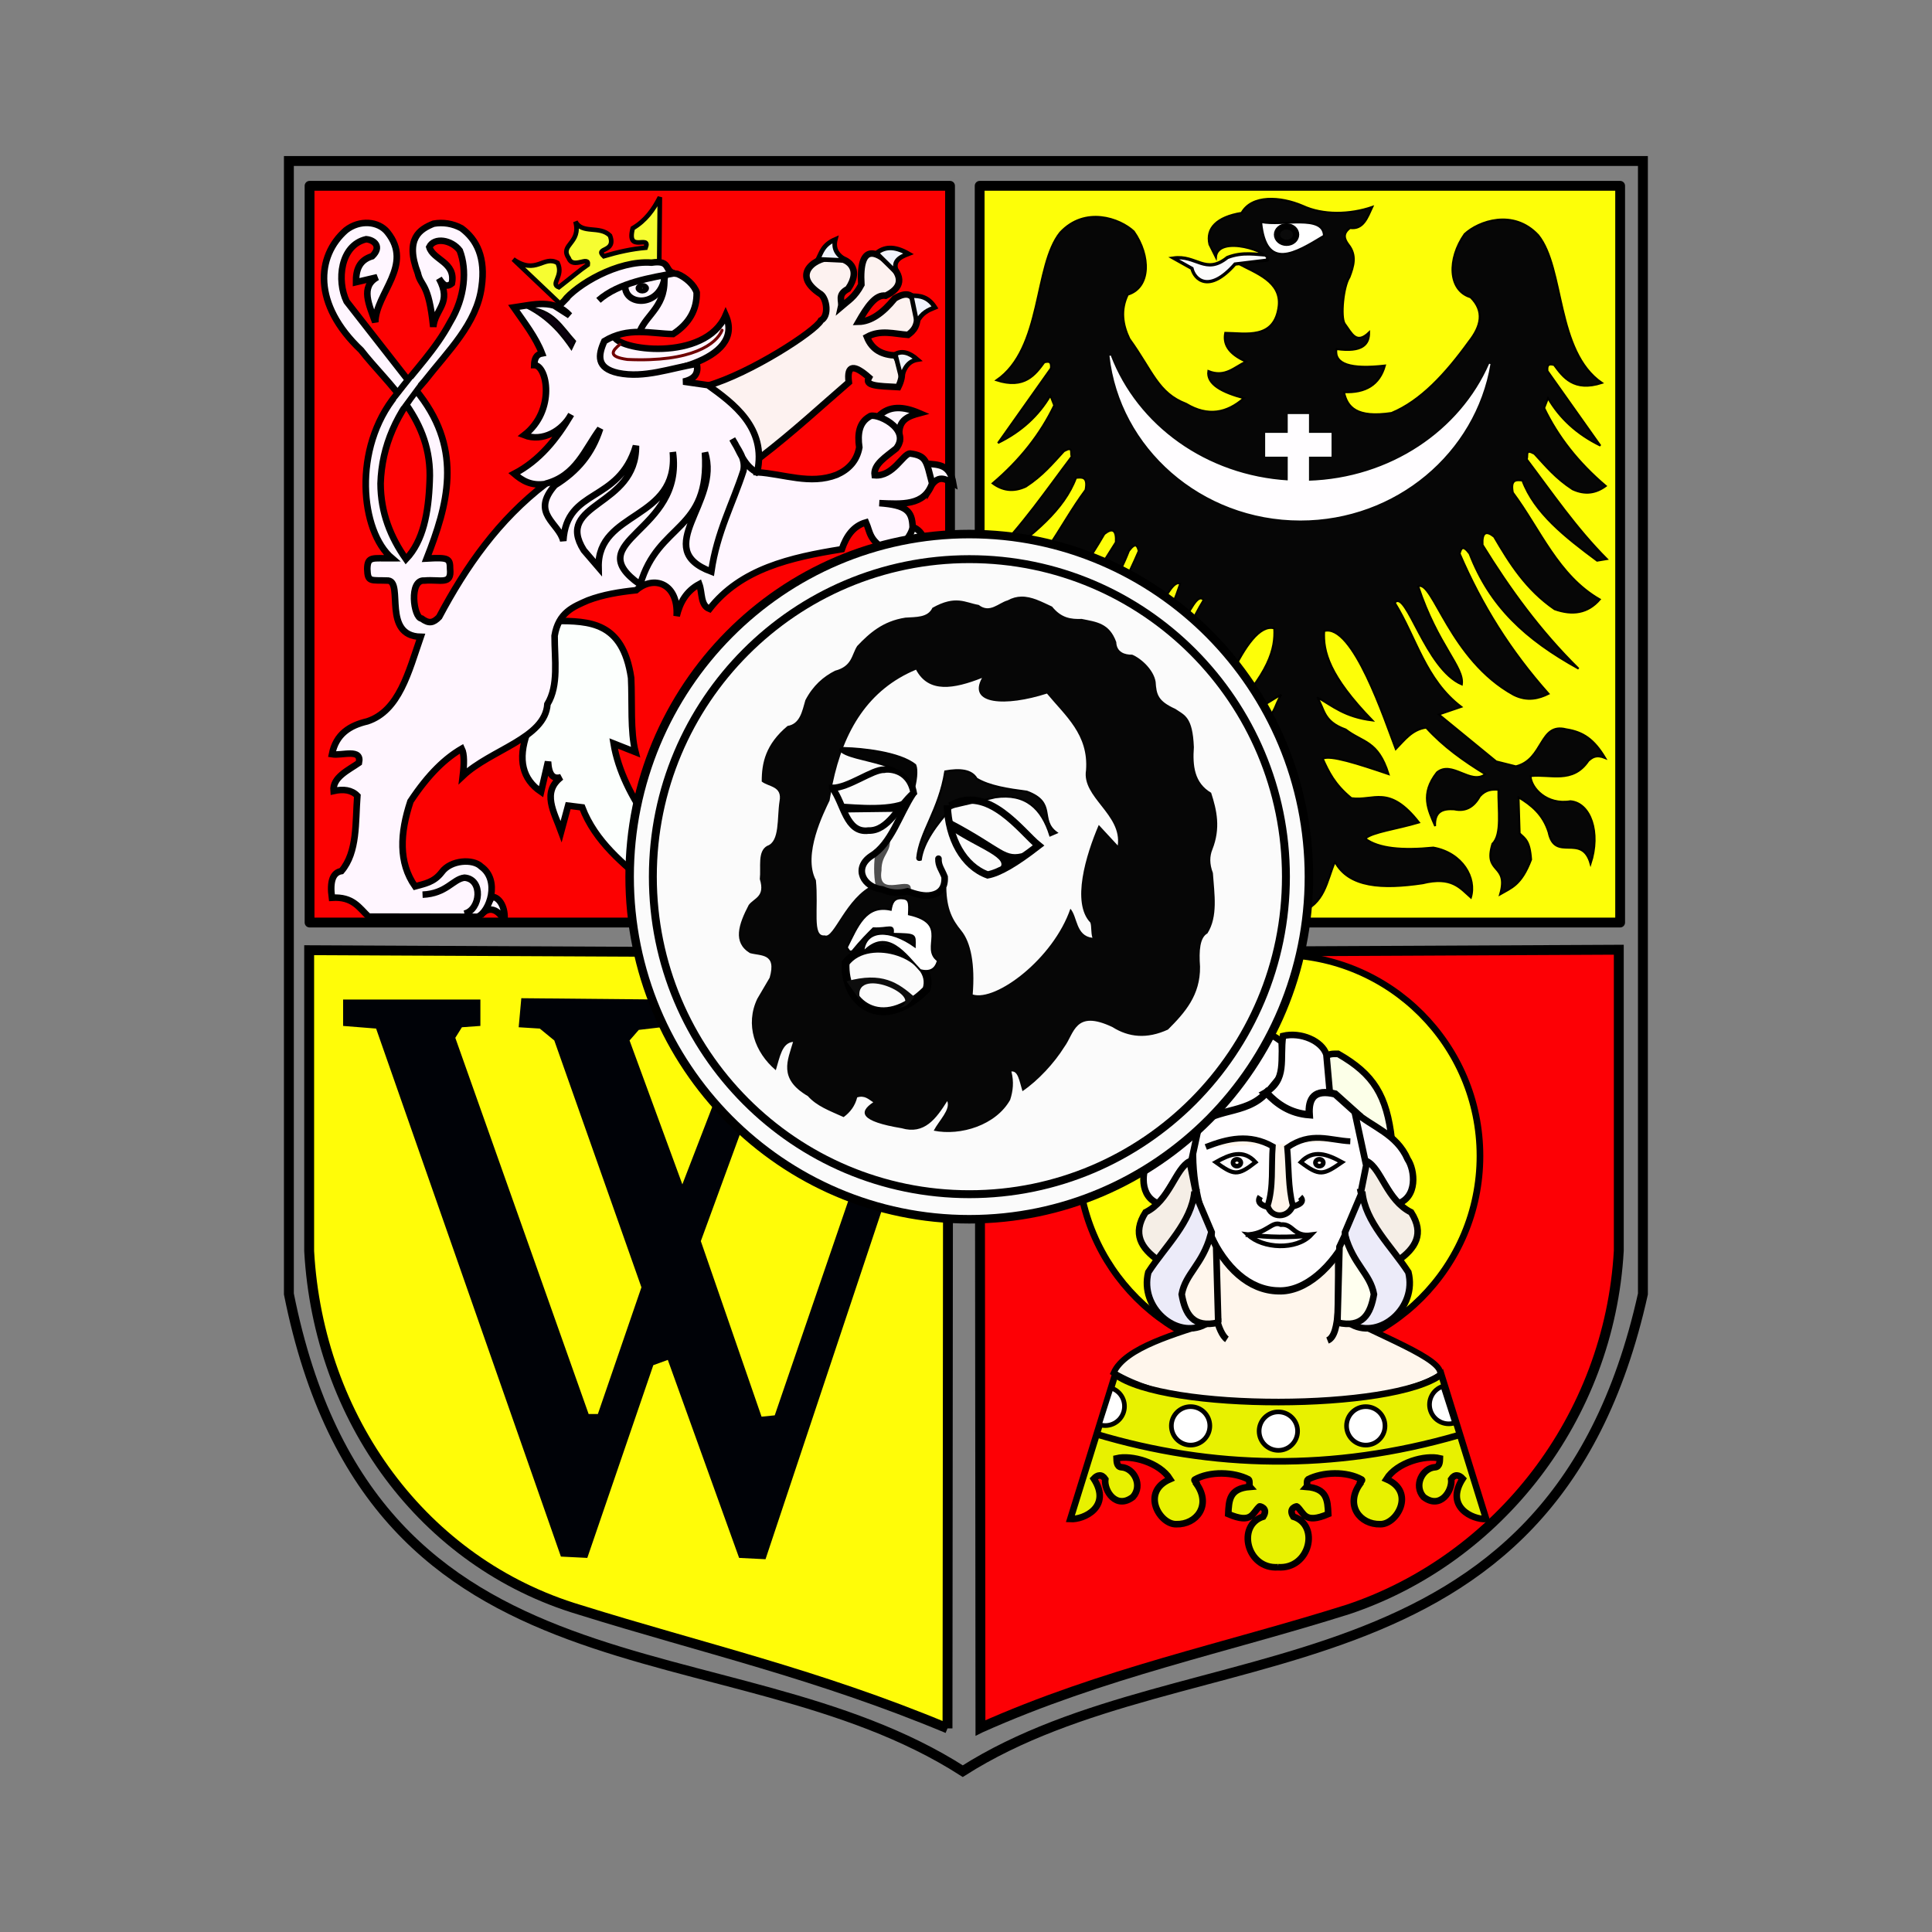 <svg:svg xmlns:dc="http://purl.org/dc/elements/1.1/" xmlns:ns1="http://sodipodi.sourceforge.net/DTD/sodipodi-0.dtd" xmlns:ns2="http://www.inkscape.org/namespaces/inkscape" xmlns:ns4="http://creativecommons.org/ns#" xmlns:rdf="http://www.w3.org/1999/02/22-rdf-syntax-ns#" xmlns:svg="http://www.w3.org/2000/svg" height="1045.718" id="svg2" version="1.0" viewBox="-153.78 -84.467 1045.718 1045.718" width="1045.718" ns1:docname="_svgclean2.svg" ns1:version="0.32" ns2:version="0.48.3.1 r9886">
  <svg:rect x="-153.78" y="-84.467" width="1045.718" height="1045.718" fill="#808080" stroke="none"/>
  <ns1:namedview bordercolor="#666666" borderopacity="1.0" id="base" pagecolor="#ffffff" showgrid="false" showguides="true" ns2:current-layer="svg2" ns2:cx="288.0906" ns2:cy="582.44435" ns2:guide-bbox="true" ns2:pageopacity="0.0" ns2:pageshadow="2" ns2:window-height="645" ns2:window-maximized="0" ns2:window-width="674" ns2:window-x="0" ns2:window-y="0" ns2:zoom="0.82506575" />
  <svg:g id="g2288" transform="matrix(1.007 0 0 1.007 903.95 4.494)">
    <svg:g id="g2520" transform="translate(-139.43,-11.008)">
      <svg:g id="g2423">
        <svg:g id="g2674" transform="translate(-81.692,215.67)">
          <svg:path d="m-302.26 635.73c65.9-29.5 131.8-42.91 197.69-63.72 80.606-27 140.38-102.78 145.42-192.79l-0.004-161.75-343.48 1.63 0.37 416.63z" id="path2672" style="fill-rule:evenodd;stroke:#000000;stroke-width:5.315;fill:#fd0005" ns1:nodetypes="cccccc" ns2:connector-curvature="0" />
          <svg:g id="g2635" transform="translate(11.437,-217.3)">
            <svg:path d="m648.02 551.07c0 58.543-46.757 106-104.44 106-57.678 0-104.44-47.459-104.44-106 0-58.543 46.757-106 104.44-106 57.678 0 104.44 47.459 104.44 106z" id="path2576" style="stroke-linejoin:round;stroke:#000000;stroke-width:3.45;stroke-linecap:round;fill:#ffff06" transform="matrix(1.035,0,0,1.02,-715.91,-16.477)" ns1:cx="543.5863" ns1:cy="551.0722" ns1:rx="104.43541" ns1:ry="106.00194" ns1:type="arc" />
            <svg:g id="g2600" transform="translate(-697.66,2)">
              <svg:path d="m568.42 508.75c-2.37-6.09-2.3-11.56-0.74-16.67 2.84-3.83 5.68-3.29 8.52-3.33 19.16 10.97 26.12 22.31 28.88 46.29-14.22-7.43-28.24-14.99-36.66-26.29z" id="path2594" style="fill-rule:evenodd;stroke:#000000;stroke-width:3.543;fill:#fcffe8" ns1:nodetypes="ccccc" ns2:connector-curvature="0" />
              <svg:g id="g2315">
                <svg:g id="g2310">
                  <svg:path d="m509.61 593.09 0.62 39.16c-20.72 6.83-48.62 14.21-54.69 27.96 46.61 27.76 149.77 18.23 175.25 1.25 4.12-8.33-36.21-22.4-54.69-33.56v-34.81h-66.49z" id="path2304" style="fill-rule:evenodd;stroke:#000000;stroke-width:3.189;fill:#fff6ec" ns1:nodetypes="cccccc" ns2:connector-curvature="0" />
                  <svg:path d="m510.85 630.38c0.74 4.73 3.24 10.3 5.59 11.81" id="path2306" style="stroke:#000000;stroke-width:3.543;fill:none" ns1:nodetypes="cc" ns2:connector-curvature="0" />
                  <svg:path d="m576.1 627.9c-0.63 6.51-1.66 13.35-5.59 14.91" id="path2308" style="stroke:#000000;stroke-width:3.543;fill:none" ns1:nodetypes="cc" ns2:connector-curvature="0" />
                </svg:g>
                <svg:g id="g2295">
                  <svg:path d="m543.95 764.68c17.01 1.19 22.61-22.64 8.16-27.2-2.98-4.74 2.1-5.68 1.95-5.48 3.96 3.48 3.84 9.64 16.84 4.09-0.34-7.45-0.59-13.76-11.71-14.62 0.7-0.8-0.12-3.24 0.82-4 7.84-4.07 20.8-4.54 28.94 0.13 0.67 0.58-1.72 1.7-1.08 2.41-8.02 11.45 0.15 21.82 10.96 21.53 8.88 0.28 19.29-17.33 3.34-24.21 5.7-9.07 20.86-13.1 28.72-11.19-0.04 0.96 0.2 4.62-2.57 4.78-6.73 0.39-11.67 9.77-6.22 15.96 9.05 7.03 15.71-3.38 14.89-9.54 1.9-2.9 4.27-2.33 6.18-0.25-9.74 15.07 5.28 22.1 12.6 21.68l-24.12-77.73c-25.92 19.63-148.7 19.98-175.25 0l-24.13 77.73c7.32 0.42 22.34-6.61 12.61-21.68 1.9-2.08 4.27-2.65 6.18 0.25-0.82 6.16 5.83 16.57 14.88 9.54 5.46-6.19 0.52-15.57-6.22-15.96-2.76-0.16-2.52-3.82-2.57-4.78 7.87-1.91 23.02 2.12 28.73 11.19-15.95 6.88-5.55 24.49 3.34 24.21 10.81 0.29 18.98-10.08 10.95-21.53 0.65-0.71-1.74-1.83-1.07-2.41 8.13-4.67 21.1-4.2 28.94-0.13 0.94 0.76 0.12 3.2 0.82 4-11.12 0.86-11.37 7.17-11.71 14.62 12.99 5.55 12.87-0.61 16.84-4.09-0.15-0.2 4.93 0.74 1.95 5.48-14.45 4.56-8.85 28.39 8.01 27.2z" id="path2271" style="fill-rule:evenodd;stroke:#000000;stroke-width:3.543;fill:#e8f100" ns1:nodetypes="cccccccccccsccccccccccsccccccccccc" ns2:connector-curvature="0" />
                  <svg:path d="m554.89 692.93c0 5.709-4.628 10.337-10.337 10.337-5.709 0-10.337-4.628-10.337-10.337 0-5.709 4.628-10.337 10.337-10.337 5.709 0 10.337 4.628 10.337 10.337z" id="path2278" style="stroke-linejoin:round;stroke:#000000;stroke-width:2.5;stroke-linecap:round;fill:#ffffff" transform="translate(-.47 -1.409)" ns1:cx="544.5531" ns1:cy="692.92896" ns1:rx="10.336642" ns1:ry="10.336642" ns1:type="arc" />
                  <svg:path d="m554.89 692.93c0 5.709-4.628 10.337-10.337 10.337-5.709 0-10.337-4.628-10.337-10.337 0-5.709 4.628-10.337 10.337-10.337 5.709 0 10.337 4.628 10.337 10.337z" id="path2280" style="stroke-linejoin:round;stroke:#000000;stroke-width:2.5;stroke-linecap:round;fill:#ffffff" transform="translate(46.515,-4.229)" ns1:cx="544.5531" ns1:cy="692.92896" ns1:rx="10.336642" ns1:ry="10.336642" ns1:type="arc" />
                  <svg:path d="m454.2 668.35c5.44 1.74 8.43 7.56 6.69 13-1.74 5.43-7.56 8.43-12.99 6.69l6.3-19.69z" id="path2282" style="stroke-linejoin:round;stroke:#000000;stroke-width:2.5;stroke-linecap:round;fill:#ffffff" ns2:connector-curvature="0" />
                  <svg:path d="m632.51 667.42c-5.43 1.74-8.43 7.56-6.69 12.99 1.74 5.44 7.56 8.43 13 6.69l-6.31-19.68z" id="path2289" style="stroke-linejoin:round;stroke:#000000;stroke-width:2.5;stroke-linecap:round;fill:#ffffff" ns2:connector-curvature="0" />
                  <svg:path d="m554.89 692.93c0 5.709-4.628 10.337-10.337 10.337-5.709 0-10.337-4.628-10.337-10.337 0-5.709 4.628-10.337 10.337-10.337 5.709 0 10.337 4.628 10.337 10.337z" id="path2291" style="stroke-linejoin:round;stroke:#000000;stroke-width:2.5;stroke-linecap:round;fill:#ffffff" transform="translate(-47.638,-4.229)" ns1:cx="544.5531" ns1:cy="692.92896" ns1:rx="10.336642" ns1:ry="10.336642" ns1:type="arc" />
                  <svg:path d="m446.22 693.15c62.43 18.64 127.11 20.1 194.52 0.62" id="path2293" style="stroke:#000000;stroke-width:3.543;fill:none" ns1:nodetypes="cc" ns2:connector-curvature="0" />
                </svg:g>
              </svg:g>
              <svg:path d="m545.84 482.09 1.11 16.66-15.19 18.52-30.73 11.85c2.83-18.13 7.02-43.25 36.67-49.19 3.1-2.4 5.31 0.53 8.14 2.16z" id="path2598" style="fill-rule:evenodd;stroke:#000000;stroke-width:3.543;fill:#fffdff" ns1:nodetypes="cccccc" ns2:connector-curvature="0" />
              <svg:path d="m536.58 509.86c12.62-7.02 8.12-18.34 10-30.74 9.6-2.28 20.98 2.67 23.33 10l1.85 20.74-13.7 17.4-21.48-17.4z" id="path2596" style="fill-rule:evenodd;stroke:#000000;stroke-width:3.543;fill:#fffdff" ns1:nodetypes="cccccc" ns2:connector-curvature="0" />
              <svg:g id="g2564">
                <svg:path d="m544.09 616.14c-31.96-0.62-50.64-50.05-45.11-86.84 9.29-12.17 27.42-7.14 38.67-19.67 5.81 6.2 12.75 11.06 23.06 11.87-0.6-8.97 2.78-13.96 13.91-11.19l13.23 11.87c15.14 41.48-14.95 95.11-43.76 93.96z" id="path2552" style="fill-rule:evenodd;stroke:#000000;stroke-width:3.898;fill:#fffdff" ns1:nodetypes="ccccccc" ns2:connector-curvature="0" />
                <svg:path d="m534.38 565.44c-6.06 9.16 28.6 7.21 21.46 0.19" id="path2556" style="stroke:#000000;stroke-width:3.189;fill:none" ns1:nodetypes="cc" ns2:connector-curvature="0" />
                <svg:path d="m505.08 538.8c11.65-4.58 23.42-7.39 35.96-0.34-0.82 10.66 0.53 22.04-2.71 31.89 1.8 7.02 11.08 6.81 13.56 0-2.58-9.62-2.08-20.78-3.05-31.21 12.88-8.99 23-3.86 33.92-3.39" id="path2554" style="fill-rule:evenodd;stroke:#000000;stroke-width:3.189;fill:#fff6ec" ns1:nodetypes="cccccc" ns2:connector-curvature="0" />
                <svg:path d="m510.43 546.97c9.68 6.95 11.6 7.66 21.4 0-6.61-7.23-13.97-4.19-21.4 0z" id="path2558" style="stroke:#000000;stroke-width:2.208;fill:none" ns1:nodetypes="ccc" ns2:connector-curvature="0" />
                <svg:path d="m578.26 546.97c-10.02 6.95-12 7.66-22.14 0 6.84-7.23 14.45-4.19 22.14 0z" id="path2560" style="stroke:#000000;stroke-width:2.246;fill:none" ns1:nodetypes="ccc" ns2:connector-curvature="0" />
                <svg:path d="m526.45 585.95c11.42-0.18 14.02-7.69 19-5.43 6.79-0.62 6.56 6.78 16.28 5.43-7.91 8.46-26.01 7.55-33.92 0 11.08 1.47 22.16 1.58 33.24 0.34" id="path2562" style="stroke:#000000;stroke-width:2.48;fill:none" ns1:nodetypes="ccccc" ns2:connector-curvature="0" />
              </svg:g>
              <svg:path d="m523.94 547.25c0 1.02-0.951 1.846-2.123 1.846s-2.123-0.827-2.123-1.846 0.951-1.846 2.123-1.846 2.123 0.827 2.123 1.846z" id="path2572" style="stroke-linejoin:round;stroke:#000000;stroke-width:2.48;stroke-linecap:round;fill:#fff6ec" ns1:cx="521.82129" ns1:cy="547.24878" ns1:rx="2.1231008" ns1:ry="1.8461746" ns1:type="arc" />
              <svg:path d="m523.94 547.25c0 1.02-0.951 1.846-2.123 1.846s-2.123-0.827-2.123-1.846 0.951-1.846 2.123-1.846 2.123 0.827 2.123 1.846z" id="path2574" style="stroke-linejoin:round;stroke:#000000;stroke-width:2.48;stroke-linecap:round;fill:#fff6ec" transform="translate(44.308)" ns1:cx="521.82129" ns1:cy="547.24878" ns1:rx="2.1231008" ns1:ry="1.8461746" ns1:type="arc" />
              <svg:path d="m480.47 569.48c5.31-8.65 10.42-18.27 16.67-22.22l5.92-27.4c-9.58 8.4-22.51 11.78-28.51 25.55-3.87 5.69-5.65 20.69 5.92 24.07z" id="path2588" style="fill-rule:evenodd;stroke:#000000;stroke-width:3.543;fill:#fffbff" ns1:nodetypes="ccccc" ns2:connector-curvature="0" />
              <svg:path d="m499.73 563.18c-2.7 13.55-8.43 26.08-20 36.66-9.36-6.57-14.36-14.43-7.03-25.92 13.09-6.53 15.93-23.38 23.7-27.4l3.33 16.66z" id="path2590" style="fill-rule:evenodd;stroke:#000000;stroke-width:3.543;fill:#f5eee6" ns1:nodetypes="ccccc" ns2:connector-curvature="0" />
              <svg:path d="m508.25 584.66-3.71 49.62c-15.19 7.92-35.15-9.06-30.36-28.14 8.96-13.86 23.34-26.98 24.81-43.33l9.26 21.85z" id="path2592" style="fill-rule:evenodd;stroke:#000000;stroke-width:3.543;fill:#ecebf9" ns1:nodetypes="ccccc" ns2:connector-curvature="0" />
              <svg:path d="m511.77 633.17c-13.58 3.15-17.8-4.62-19.63-15.18 1.99-11.14 11.13-15.91 15.55-31.85l2.97 6.3 1.11 40.73z" id="path2578" style="fill-rule:evenodd;stroke:#000000;stroke-width:3.543;fill:#fff6ec" ns1:nodetypes="ccccc" ns2:connector-curvature="0" />
              <svg:path d="m607.68 569.48c-5.31-8.65-10.42-18.27-16.67-22.22l-5.92-27.4c9.58 8.4 22.51 11.78 28.51 25.55 3.87 5.69 5.65 20.69-5.92 24.07z" id="path2586" style="fill-rule:evenodd;stroke:#000000;stroke-width:3.543;fill:#fffbff" ns1:nodetypes="ccccc" ns2:connector-curvature="0" />
              <svg:path d="m588.42 563.18c2.7 13.55 8.43 26.08 20 36.66 9.36-6.57 14.36-14.43 7.03-25.92-13.09-6.53-15.93-23.38-23.7-27.4l-3.33 16.66z" id="path2584" style="fill-rule:evenodd;stroke:#000000;stroke-width:3.543;fill:#f5eee6" ns1:nodetypes="ccccc" ns2:connector-curvature="0" />
              <svg:path d="m579.9 584.66 3.71 49.62c15.19 7.92 35.15-9.06 30.36-28.14-8.96-13.86-23.34-26.98-24.81-43.33l-9.26 21.85z" id="path2582" style="fill-rule:evenodd;stroke:#000000;stroke-width:3.543;fill:#ecebf9" ns1:nodetypes="ccccc" ns2:connector-curvature="0" />
              <svg:path d="m575.83 633.17c13.58 3.15 17.8-4.62 19.63-15.18-1.99-11.14-11.13-15.91-15.56-31.85l-2.96 6.3-1.11 40.73z" id="path2580" style="fill-rule:evenodd;stroke:#000000;stroke-width:3.543;fill:#ffffef" ns1:nodetypes="ccccc" ns2:connector-curvature="0" />
            </svg:g>
          </svg:g>
        </svg:g>
        <svg:g id="g2717">
          <svg:path d="m-401.66 851.67c-69.87-29.18-132.17-43.24-197.69-63.72-84.28-25.17-140.38-102.78-145.42-192.8v-161.75l343.48 1.64-0.37 416.63z" id="path2713" style="fill-rule:evenodd;stroke:#000000;stroke-width:5.315;fill:#fffc08" ns1:nodetypes="cccccc" ns2:connector-curvature="0" />
          <svg:path d="m-595.27 760.04-14.19-0.71-99.33-283.81-17.74-1.42v-14.19h73.79v14.19l-9.93 0.71-3.55 5.68 71.66 202.21h4.97l23.41-68.11-46.83-132.68-7.8-6.39-11.35-0.71 1.42-15.61 75.91 0.71-0.71 14.9-12.06 1.42-4.96 5.68 28.38 77.34 31.22-80.89-15.61-1.42v-17.03h63.14l-0.71 16.32-21.99 0.71-6.39 4.26-39.73 108.56 32.64 94.36 7.09-0.71 68.83-200.79-1.45-5.18-9.91-0.5v-17.03l47.54-0.71v19.16l-11.35 1.42-6.39 4.26-92.23 276.71-14.19-0.71-38.32-106.43-7.8 2.84-35.48 103.59z" id="path2715" style="fill-rule:evenodd;fill:#000207" ns1:nodetypes="cccccccccccccccccccccccccccccccccccccccccccc" ns2:connector-curvature="0" />
        </svg:g>
        <svg:rect height="396" id="rect2721" style="stroke-linejoin:round;stroke:#000000;stroke-width:5.27;stroke-linecap:round;fill:#fdfe08" width="344.26" x="-384.38" y="22.534" />
        <svg:g id="g2326">
          <svg:rect height="396" id="rect2723" style="stroke-linejoin:round;stroke:#000000;stroke-width:5.27;stroke-linecap:round;fill:#fc0101" width="344.26" x="-744.56" y="22.534" />
          <svg:g id="g2301" transform="matrix(1 0 0 .987 -765.87 11.598)">
            <svg:path d="m156.95 76.255 52.31-23.508 0.33-35.429c-3.38 6.735-7.67 12.786-14.57 16.886-3.6 14.008 9.84 3.058 6.96 10.596-7.41 0.662-14.91 2.318-22.52 4.635-5.16-4.915 6.92-1.88 3.31-11.257-5.66-5.622-14.86-0.621-18.54-7.616 3.27 11.901-8.65 12.467-3.64 19.867 2.24 6.321 11.07-1.629 10.26 3.642-4.39 3.068-9.42 7.435-15.56 12.251-4.82-1.809 2.77-6.017-0.66-13.244-7.64-4.384-11.48 6.828-23.84-1.987l26.16 25.164z" id="path2285" style="fill-rule:evenodd;stroke:#000000;stroke-width:2.48;fill:#f6fd31" ns1:nodetypes="cccccccccccccc" ns2:connector-curvature="0" />
            <svg:path d="m352.66 162.32 1.65 13.94c4.76-8.68 8.85-5.35 13-3.07-1.84-11.02-8.59-10.11-14.65-10.87z" id="path1384" style="fill-rule:evenodd;stroke:#000000;stroke-width:3.543;fill:#fff6fc" ns1:nodetypes="cccc" ns2:connector-curvature="0" />
            <svg:path d="m119.48 398.22c3.95 0.41 7.28 5.78 6.57 13.27-0.85-2.21-6.37-10.73-12.72-3.21l6.15-10.06z" id="path1379" style="fill-rule:evenodd;stroke:#000000;stroke-width:3.543;fill:#fff6ff" ns1:nodetypes="cccc" ns2:connector-curvature="0" />
            <svg:path d="m345.34 196.81c6.59 2.49 8.12 10.03 5.9 16.3-1.65-1.56-4.93-7.49-13.22-5.43l7.32-10.87z" id="path1382" style="fill-rule:evenodd;stroke:#000000;stroke-width:3.543;fill:#fffffd" ns1:nodetypes="cccc" ns2:connector-curvature="0" />
            <svg:path d="m326.91 136.81 11.34 9.92c-0.39-8.35 5.09-10.24 10.87-11.81-8.49-3.7-16.23-4.44-22.21 1.89z" id="path1386" style="fill-rule:evenodd;stroke:#000000;stroke-width:3.543;fill:#fff6fc" ns1:nodetypes="cccc" ns2:connector-curvature="0" />
            <svg:path d="m235.17 119.96c22.92-6.68 58.08-29.681 61.01-35.558 4.5-2.434 3.12-11.624 0-14.224-17.57-11.477-1.04-21.01 6.36-19.838 8.2-0.295 15.74 5.806 8.24 16.844-6.07 3.244-3.02 6.488-3.75 9.732 3.62-3.164 7.24-5.076 10.86-11.978-1.38-23.43 8.71-17.183 13.85-12.727 9.85 8.698 7.43 14.743-0.75 18.716-5.49-0.886-10.09 6.271-14.6 14.224 6.49-0.123 12.98-4.621 19.46-12.727 6.1-3.644 10.85-3.523 11.98 6.738 0.91 8.162-1.85 10.818-4.86 13.1-7.37-0.487-14.73-2.993-22.09 1.123 2.87 7.305 8.5 9.765 15.35 10.105 3.62 5.9 4.85 10.32 1.5 17.22-11.41-0.57-18.26-0.68-15.73-5.24-7.73-6.9-12.09-7.43-10.85 2.62-14.01 12.2-29.44 26.79-47.91 41.17l-28.07-39.3z" id="path2272" style="fill-rule:evenodd;stroke:#000000;stroke-width:3.543;fill:#fdf2f0" ns1:nodetypes="ccccccccccccccccccc" ns2:connector-curvature="0" />
            <svg:path d="m184.98 92.66c0.69 7.98 49.04 14.73 59.99-11.089 10.88 25.079-36.2 33.559-59.99 33.269-16.21-0.16-13.67-24.143 0-22.18z" id="path2269" style="fill-rule:evenodd;stroke:#000000;stroke-width:3.543;fill:#fff6ff" ns1:nodetypes="cccc" ns2:connector-curvature="0" />
            <svg:path d="m233.17 388.58c-19.25-15.14-43.58-44.37-48.42-73.8l11.75 4.7c-2.87-11.39-1.7-26.82-2.35-40.43-4.5-30.75-22.47-30.87-40.43-31.03l-15.51 61.12c-5.02 14.41-2.51 25.07 7.52 31.96l3.76-16.45c0.37 7.45 2.93 9.78 7.05 8.46-10.55 8.11-3.78 19.11 0 29.62l3.76-14.11 7.53 0.94c7.11 18.83 22.29 30.94 36.19 42.78-0.13-1.61 5.42 6.33 6.58 10.34 6.9-1.1 13.79 5.01 20.69 9.88l58.76 1.41c13.17-10.8 5.78-31.2-11.28-29.62-22.41 11.65-26.01 23.12-45.6 4.23z" id="path2290" style="fill-rule:evenodd;stroke:#000000;stroke-width:3.543;fill:#fcfffd" ns1:nodetypes="cccccccccccccccccc" ns2:connector-curvature="0" />
            <svg:path d="m157.98 73.884c6.82-8.875 28.86-22.318 47.14-20.954 11.51-1.746 5.84 5.504 13.86 6.117 4.55 1.817 9.27 6.235 10.41 10.15 0.18 9.374-4.05 16.91-12.69 22.608-12.19-0.2-24.07-4.063-36.94 3.86-3.44 7.765-4.39 14.695 7.44 17.365 14.06 2.97 28.13-2.63 42.19-4.96 1.17 5-0.99 8.33-7.17 9.65l13.23 1.93c13.43 9.79 31.73 23.17 26.47 47.42 14.24 0.9 28.49 7 42.73 1.38 6.46-2.89 10.82-7.59 12.14-14.89-1.09-7.55 0-13.66 5.51-16.82 2.53-2.63 22.85 6.28 14.34 17.37-5.47 4.52-12.4 8.71-11.58 14.62 9.94 0.85 15.22-11.74 19.02-11.86 9.06 1.19 8.74 4.39 11.86 16.27-4.12 12.35-16.43 11.26-28.4 10.75 14.61 1.1 17.66 4.26 17.92 13.04-0.16 3.69-7.18 14.24-14.14 12.56-9.3-5.51-8.6-9.61-10.95-15.12-6.81 1.96-10.54 7.52-12.96 14.61-27.68 4.48-54.3 10.68-71.13 32.53-4.98-1.98-3.81-8.9-5.51-13.51-6.89 3.77-10.39 9.94-12.14 17.37 1.04-17.96-12.34-22.42-21.78-14.06-8.93 0.96-17.71 2.37-25.91 5.52-7.8 3.46-15.84 6.54-17.92 19.3-0.02 12.97 2.31 26.98-3.86 37.22-1.2 18.63-30.5 24.76-45.49 39.15 0.78-6.59 0.86-11.98-0.56-14.89-8.547 5.08-17.55 13.33-27.567 28.67-5.654 17.38-6.526 33.33 2.482 46.32 4.969-1.43 10.069-2.08 14.336-7.72 4.789-6.73 16.919-7.47 21.229-3.03 10.24 7.34 4.55 24.61-1.93 27.29l-58.691-0.1c-4.997-4.8-8.387-11.02-19.65-10.25-1.213-8.86 0.459-13.75 5.127-14.53 8.711-10.47 7.425-26.39 8.543-41.01-3.083-3.2-7.473-3.79-12.761-2.59-0.691-7.44 8.022-11.4 13.615-15.35 1.73-8.11-9.024-3.74-14.483-4.67 2.144-11.01 9.562-15.69 19.024-17.92 17.14-5.74 22.122-26.89 28.673-46.04-20.767-0.52-9.251-29.47-17.369-30.61-9.698-0.37-11.097 1.1-11.358-6.35 0.131-7.09 2.829-5.67 13.288-5.78-17.002-14.64-21.373-59.91 2.258-88.97 10.407-13.93 21.101-24.66 28.954-39.558 8.16-13.666 9.15-28.686 5.2-39.078-4.406-5.913-13.666-7.399-16.366-1.925 2.025 7.176 14.436 8.171 12.128 19.828-3.313 2.781-5.119 0.033-6.93-2.695 7.227 13.453-2.038 16.423-3.08 26.373-2.44-24.481-6.677-21.778-8.278-29.261-7.126-18.933 1.171-23.983 8.471-26.95 5.035-0.89 10.253-0.123 15.015 2.502 8.24 6.187 13.04 16.035 10.78 31.956-2.62 20.087-18.048 34.908-30.608 51.208-14.986 16.83-23.065 35.4-23.678 55.82 0.057 15.99 5.413 29.32 13.668 41.2 9.287-9.91 12.078-25.23 12.705-42.35 1.695-34.3-22.471-52.6-36.853-71.44-26.196-25.062-24.011-51.304-8.168-65.335 7.442-5.909 17.573-4.938 22.324 1.089 14.258 17.972-6.223 33.079-6.534 49.003-3.215-9.36-8.248-19.326 1.089-24.501l-11.434 2.722c-0.063-6.499 1.564-11.984 8.712-14.157 5.25-5.162 1.175-8.856-3.267-9.256-13.895 3.295-15.886 22.534-10.506 33.886l39.364 51.049c23.066 30.67 14.963 59.73 3.683 88.96 11.84-0.68 12.533-0.05 12.569 5.61 0.924 9.07-5.004 5.61-13.786 6.39-8.482-0.75-5.874 20.44-1.513 20.68 3.959 2.97 6.295 2.41 9.415-0.84 14.468-27.59 31.978-52.9 57.158-72.46-7.81 1.19-12.54-1.87-16.81-5.55 13.55-7.15 22.85-18.87 30.6-32.27-4.73 8.87-15.39 15.16-25.22 11.26 17.13-13.43 12.31-38.19 5.38-38.16 0.09-3.28 1.01-5.82 4.17-6.38-3.35-8.828-9.54-16.847-15.15-25.03 10.65-1.555 21.68-4.905 30.04 4.365l-6.55-4.237 3.41-3.554z" id="path1612" style="fill-rule:evenodd;stroke:#000000;stroke-width:3.543;fill:#fff6ff" ns1:nodetypes="ccccccccccccccccccccccccccccccccccccccccccccccccccccccccccccccccccccccccccccccccccccccccc" ns2:connector-curvature="0" />
            <svg:path d="m82.037 397.11c12.939-0.56 16.309-8.51 22.543-9.25 10.16 0.8 8.77 17.47 0 19.61" id="path1377" style="stroke:#000000;stroke-width:3.543;fill:none" ns1:nodetypes="ccc" ns2:connector-curvature="0" />
            <svg:path d="m176.6 73.472c10.97-9.838 28.92-12.5 41.25-14.831" id="path1388" style="stroke:#000000;stroke-width:3.543;fill:none" ns1:nodetypes="cc" ns2:connector-curvature="0" />
            <svg:path d="m190.94 65.944c0.2 10.791 19.14 11.352 21.36-5.521" id="path1390" style="stroke:#000000;stroke-width:3.543;fill:none" ns1:nodetypes="cc" ns2:connector-curvature="0" />
            <svg:path d="m211.82 59.676c1.69 16.607-9.18 21.239-12.87 30.39" id="path1411" style="stroke:#000000;stroke-width:3.543;fill:none" ns1:nodetypes="cc" ns2:connector-curvature="0" />
            <svg:path d="m148.06 173.33c16.64-4.32 21.15-18.74 29.44-30-4.35 13.58-12 23.08-24.34 30.85-13.24 15.43 2.22 20.4 4.53 30.29 1.78-29.22 29.75-20.18 39.07-51.8 0.42 33.53-44.24 30.81-28.03 56.9l7.92 9.34c-0.68-31.23 43.18-25.33 39.92-62.85 6.34 43.96-51.42 47.97-17.55 72.2 9.67-34.19 37.64-28.43 34.82-71.91 8.77 27.07-29.47 52.41 3.4 64.83 3.1-21.63 11.44-36.7 17.27-54.92 1.44-6.9-3.24-11.76-5.95-17.27 4.21 6.56 5.88 14.83 14.16 18.68" id="path1392" style="stroke:#000000;stroke-width:3.543;fill:none" ns1:nodetypes="cccccccccccccc" ns2:connector-curvature="0" />
            <svg:path d="m137.86 77.286c12.69 6.462 19.78 16.106 24.19 22.682l2.02-4.284c-6.99-7.653-11.65-17.695-26.21-18.398z" id="path2267" style="fill-rule:evenodd;stroke:#000000;stroke-width:1px;fill:#0a000e" ns1:nodetypes="cccc" ns2:connector-curvature="0" />
            <svg:path d="m326.02 47.72 11.61 11.603c-3.79-6.883 0.56-9.252 5.61-11.229-8.01-4.665-13.18-3.66-17.22-0.374z" id="path2276" style="fill-rule:evenodd;stroke:#000000;stroke-width:2.48;fill:#f1f4fd" ns1:nodetypes="cccc" ns2:connector-curvature="0" />
            <svg:path d="m294.58 51.089 15.72 0.748c-5.75-2.832-7.6-6.776-6.36-11.603-6.64 2.915-7.47 6.99-9.36 10.855z" id="path2279" style="fill-rule:evenodd;stroke:#000000;stroke-width:2.48;fill:#f1f4fd" ns1:nodetypes="cccc" ns2:connector-curvature="0" />
            <svg:path d="m344.74 70.927 2.99 14.598c2.59-5.367 6.17-6.755 9.73-8.235-3.62-5.817-8.11-6.454-12.72-6.363z" id="path2281" style="fill-rule:evenodd;stroke:#000000;stroke-width:2.48;fill:#f1f4fd" ns1:nodetypes="cccc" ns2:connector-curvature="0" />
            <svg:path d="m336.13 102.74 3.37 13.48c1.28-6.67 4.33-9.8 8.61-10.48-4.5-4-8.49-4.99-11.98-3z" id="path2283" style="fill-rule:evenodd;stroke:#000000;stroke-width:2.48;fill:#f1f4fd" ns1:nodetypes="cccc" ns2:connector-curvature="0" />
            <svg:path d="m67.727 127.82 9.03-11.59 2.859 2.71-8.879 12.19-3.01-3.31z" id="path2287" style="fill-rule:evenodd;fill:#fff6ff" ns1:nodetypes="ccccc" ns2:connector-curvature="0" />
            <svg:path d="m262.55 401.81c12.94-0.56 16.31-8.51 22.55-9.25 10.16 0.8 8.77 17.47 0 19.61" id="path2297" style="stroke:#000000;stroke-width:3.543;fill:none" ns1:nodetypes="ccc" ns2:connector-curvature="0" />
            <svg:path d="m297.18 402.45c3.95 0.42 7.28 5.78 6.57 13.27-0.86-2.21-6.37-10.72-12.72-3.21l6.15-10.06z" id="path2299" style="fill-rule:evenodd;stroke:#000000;stroke-width:3.543;fill:#fff6ff" ns1:nodetypes="cccc" ns2:connector-curvature="0" />
          </svg:g>
          <svg:path d="m-577.78 107.8c-4.02 3.36-6.78 6.56 4.04 8.07 34.8 1.61 47.96-8.39 50.9-15.7" id="path2324" style="stroke:#6e0000;stroke-width:1.615;stroke-linecap:round;fill:none" ns1:nodetypes="ccc" ns2:connector-curvature="0" />
        </svg:g>
        <svg:g id="g2416" transform="translate(-765.63)">
          <svg:path d="m535.5 62.547-17 2.052c-14.05 15.999-21.83 8.139-23.15 2.345l-9.97-5.569c12.36-1.766 17.21 9.225 29.02-0.293 8.18-3.213 15.41-1.636 22.86-1.173l-1.76 2.638z" id="path2359" style="fill-rule:evenodd;stroke:#000000;stroke-width:1.772;fill:#fbfbfb" ns1:nodetypes="ccccccc" ns2:connector-curvature="0" />
          <svg:path d="m553.03 413.33c13.89-4.71 14.66-16.93 19.18-27.42 7.46 13.92 25.68 14.7 47.12 11.54 15.62-3.86 20.11 2.54 25.96 7.69 3.22-10.53-4.47-24.08-20.19-26.92-16.51 1.64-29.41 0.57-36.55-4.81 3.65-3.43 16.99-5.1 28.86-8.66-16.18-20.71-24.38-11.37-36.34-13.08-9.23-7.56-12.24-14.37-15.39-21.16 3.83-2.22 19.28 2.83 35.38 8.28-5.7-18.28-13.84-16.89-23.08-24.04-12.63-4.53-11.14-11.4-15.39-17.31 8.51 4.8 14.73 10.62 29.81 12.5-23.33-24.08-26.6-37.15-25.96-48.09 15.37-4.26 32.54 48.02 38.46 63.47 4.71-4.78 8.68-10.46 16.35-11.54 9.21 10.17 20.2 17.95 31.74 25.01-7.88 5.93-17.9-7.67-25.97-0.96-9.16 11.69-4.69 20.18-0.96 28.85-0.32-8.15 4.4-9.35 10.27-8.98 6.24 1.38 10.66-1.37 13.78-7.03 3.32-3.68 6.64-3.67 9.96-3.52-0.23 10.63 2.02 24.11-3.22 29.02-5.13 16.64 8.97 10.38 4.1 27.26 6.06-3.54 11.4-4.81 16.71-18.76-0.69-10.22-3.25-11.27-6.16-14.07l-0.58-19.34c6.86 4.17 13.12 9.17 16.12 18.75 3.36 16.41 17.91 0.1 22.57 17 5.59-16.98-0.03-32.83-10.85-33.7-12.59 2.13-21.09-7.03-21.39-13.49 10.48-1.21 22.63 4.3 31.06-8.2 2.04-1.73 4.01-3.54 9.09-1.47-6.14-10.29-12-14.1-21.1-15.53-14.49-3.67-11.96 16.25-26.97 19.93l-10.55-2.64-30.78-25.21 12.02-4.1c-19.31-14.63-24.12-37.17-35.76-55.98 6.11-7.43 16.39 35.64 36.05 43.96 1.47-9.28-12.99-21.1-23.44-52.76 7.71-3.61 16.9 39.48 51.29 58.33 7.4 3.73 13.7 1.94 18.76-0.58-20.54-23.13-35.82-47.53-47.78-75.33 0.73-2.58 1.49-5.06 5.28 0 10.92 28.32 29.99 46.03 58.62 61.84-20.73-20.41-37.08-43.01-51.59-66.53-0.36-6.7 1.83-7.86 6.16-4.4 8.39 14.36 17.23 28.46 32.53 38.98 9.59 3.41 17.87 2.26 24.33-5.27-22.47-12.89-31.96-37.58-46.75-57.45-1.38-7.3 1.94-6.76 5.13-6.45 6.44 17.34 22.98 30.35 40.15 43.09l5.28-0.88c-16.66-16.73-29.35-35.45-43.09-53.64 0.86-2.22-1.11-5.8 4.11-2.93 6.11 6.63 11.44 13.16 20.51 19.05 6.8 3.16 12.65 2.11 17.88-1.76-15.05-12.77-25.88-26.8-33.12-41.91l2.05-5.28c6.31 10.81 15.58 19.39 28.14 25.5l-28.43-40.15c-0.39-4.21 1.64-3.57 3.52-3.23 4.88 6.64 10.63 14.57 25.79 9.68-24.91-17.08-19.93-61.556-34.29-79.435-13.33-14.302-32.09-7.59-39.57-0.587-9.26 13.179-9.1 30.297 3.22 34 7.54 7.479 5.61 15.484-0.88 23.742-12.56 17.38-25.94 31.9-41.62 38.4-18.75 2.81-23.78-3.11-25.5-11.14 11.49 0.5 19.1-3.92 21.99-14.36-18.36 2.09-27.28-0.73-26.09-8.8 13.92 1.9 17.67-2.42 17.59-9.08-6.99 6.75-9.23 0.66-13.19-4.693-2.17-3.589-0.74-19.716 2.63-24.913 2.22-5.863 4.1-11.725-0.58-17.587-2.2-2.931-3.13-5.862 0.88-8.793 7.2 0.987 9.33-5.644 12.01-11.431-12.11 4.19-26.65 4.496-37.51-0.586-12.01-5.141-27.36-5.978-32.83 3.81-13.4 2.174-19.33 8.341-17.29 17l3.51 7.035c0.81-12.557 30.29-2.917 27.85 1.758l-16.12 1.466c9.74 5.208 23.42 9.697 21.98 22.862-2.18 18.092-17.7 14.472-28.72 14.362-1.2 5.88 1.41 11.21 11.13 15.53-6.25 2.76-11.1 8.67-20.22 4.99-1.11 7.37 8 11.72 19.05 14.65-9.03 7.9-19.21 10.06-30.94 2.99-15.25-5.85-17.93-17.51-30.49-34.9-3.63-7.541-4.85-15.546-0.88-23.738 12.32-3.704 12.48-20.822 3.22-34.001-7.47-7.003-26.23-13.715-39.56 0.587-14.37 17.879-9.39 62.352-34.3 79.432 15.17 4.9 20.91-3.04 25.79-9.67 1.89-0.35 3.91-0.98 3.52 3.22l-28.43 40.16c12.56-6.12 21.83-14.7 28.14-25.5l2.05 5.27c-7.24 15.11-18.07 29.15-33.12 41.92 5.23 3.87 11.09 4.91 17.88 1.75 9.07-5.89 14.4-12.42 20.52-19.05 5.22-2.86 3.24 0.71 4.1 2.93-13.74 18.2-26.43 36.91-43.09 53.64l5.28 0.88c17.18-12.74 33.72-25.75 40.16-43.09 3.18-0.31 6.5-0.84 5.12 6.45-14.79 19.87-24.28 44.56-46.75 57.45 6.46 7.53 14.75 8.68 24.33 5.28 15.3-10.52 24.15-24.63 32.54-38.99 4.32-3.45 6.52-2.3 6.15 4.4-14.5 23.53-30.85 46.13-51.58 66.54 28.62-15.81 47.69-33.53 58.62-61.85 3.78-5.06 4.54-2.58 5.27 0-11.95 27.81-27.24 52.2-47.77 75.33 5.06 2.52 11.35 4.31 18.75 0.58 34.4-18.85 43.58-61.93 51.3-58.32-10.46 31.65-24.92 43.47-23.45 52.76 19.66-8.33 29.94-51.4 36.05-43.97-11.64 18.81-16.45 41.35-35.76 55.98l12.02 4.11-30.78 25.2-10.55 2.64c-15-3.68-12.48-23.6-26.96-19.93-9.11 1.43-14.97 5.25-21.11 15.54 5.08-2.08 7.06-0.27 9.09 1.46 8.43 12.5 20.58 6.99 31.07 8.21-0.31 6.46-8.81 15.61-21.4 13.48-10.82 0.87-16.43 16.72-10.84 33.71 4.65-16.91 19.2-0.6 22.57-17 2.99-9.58 9.26-14.59 16.12-18.76l-0.59 19.34c-2.91 2.81-5.47 3.85-6.15 14.07 5.31 13.96 10.65 15.22 16.7 18.76-4.87-16.87 9.23-10.61 4.11-27.26-5.24-4.91-2.99-18.38-3.23-29.01 3.32-0.15 6.65-0.17 9.97 3.51 3.12 5.66 7.53 8.41 13.77 7.04 5.87-0.37 10.6 0.82 10.27 8.97 3.73-8.66 8.2-17.15-0.96-28.85-8.07-6.71-18.09 6.9-25.96 0.96 11.53-7.06 22.52-14.84 31.73-25 7.67 1.07 11.65 6.76 16.35 11.54 5.92-15.46 23.09-67.73 38.47-63.47 0.63 10.93-2.63 24-25.97 48.08 15.08-1.88 21.31-7.7 29.81-12.5-4.24 5.92-2.76 12.79-15.38 17.31-9.25 7.15-17.39 5.77-23.08 24.04 16.09-5.45 31.54-10.5 35.37-8.28-3.14 6.79-6.16 13.6-15.39 21.16-11.95 1.71-20.15-7.62-36.33 13.09 11.87 3.56 25.2 5.22 28.85 8.65-7.14 5.39-20.04 6.45-36.55 4.81-15.72 2.85-23.41 16.4-20.19 26.93 5.85-5.16 10.35-11.56 25.97-7.7 21.43 3.16 39.65 2.38 47.12-11.54 4.52 10.49 5.28 22.72 19.23 28.85z" id="path2352" style="fill-rule:evenodd;stroke:#000000;stroke-width:1px;fill:#060606" ns1:nodetypes="cccccccccccccccccccccccccccccccccccccccccccccccccccccccccccccccccccccccccccccccccccccccccccccccccccccccccccccccccccccccccccccccccccccccccccccccccccccccccccccc" ns2:connector-curvature="0" />
          <svg:path d="m532.57 42.03c2.56 26.441 18.2 16.708 33.71 7.328-0.37-11.582-22.47-4.885-33.71-7.328z" id="path2361" style="fill-rule:evenodd;stroke:#000000;stroke-width:1px;fill:#ffffff" ns1:nodetypes="ccc" ns2:connector-curvature="0" />
          <svg:path d="m551.04 47.599c0 2.428-2.296 4.397-5.129 4.397s-5.129-1.968-5.129-4.397 2.296-4.397 5.129-4.397c2.833 0 5.129 1.968 5.129 4.397z" id="path2365" style="stroke-linejoin:round;stroke:#000000;stroke-width:3.375;stroke-linecap:round;fill:#0a0a0a" transform="translate(.293 1.172)" ns1:cx="545.90765" ns1:cy="47.598999" ns1:rx="5.1293335" ns1:ry="4.3965716" ns1:type="arc" />
          <svg:path d="m451.38 113.88c5.4 49.3 49.15 88.21 102.24 88.21 51.29 0 93.87-36.3 101.82-83.78-15.79 36.1-53.33 61.76-97.53 63.1v-13.63h12.12v-12.09h-12.12v-10.1h-10.72v10.1h-12.13v12.09h12.13v13.47c-44.35-2.62-81.5-29.76-95.81-67.37z" id="rect2376" style="stroke:#ffffff;stroke-width:.709;stroke-linecap:round;fill:#fffdff" ns2:connector-curvature="0" />
        </svg:g>
        <svg:g id="g2251" transform="translate(-133.69,-3.603)">
          <svg:g id="g2190" transform="translate(-628.05)">
            <svg:path d="m548.23 399.63c0 94.256-76.175 170.67-170.14 170.67-93.966 0-170.14-76.41-170.14-170.67 0-94.256 76.175-170.67 170.14-170.67 93.966 0 170.14 76.41 170.14 170.67z" id="path2188" style="stroke-linejoin:round;stroke:#000000;stroke-width:4.252;stroke-linecap:round;fill:#fbfbfb" transform="matrix(1.073,0,0,1.079,-33.912,-33.728)" ns1:cx="378.09015" ns1:cy="399.63153" ns1:rx="170.14056" ns1:ry="170.6657" ns1:type="arc" />
            <svg:path d="m399.69 246.94c-2.37 0.05-4.78 0.65-7.28 2.03-4.83 1.28-9.54 7.15-15.57 2.44-7.19-1.2-12.22-5.53-24.87 1.56-2.49 5.33-8.79 4.87-14.56 5.28-12.09 1.88-19.28 8.3-25.88 15.25-3.06 4.76-2.63 10.85-11.91 13.28-6.26 3.17-11.81 7.94-15.93 15.81-1.76 6.07-2.89 12.77-9.6 13.88-11.85 9.95-13.89 19.92-13.87 29.87 3.74 3.01 11.17 2.33 9.56 10.69-1.4 8.93 0.22 21.55-6.62 23.88-5.35 2.95-3.26 11.44-3.97 17.87 3.01 9.64-3.17 10.11-5.97 13.94-5.43 10.39-8.73 20.11 0.66 25.84 5.82 1.66 14.46-0.11 10.59 13.25l-6.63 11.28c-6.63 13.87-1.41 28.83 9.95 38.42 2.16-7.01 3.26-14.65 9.27-15.23-2.82 9.84-8.17 19.73 7.97 29.16 4.77 5.38 11.56 7.83 19.22 11.28 3.67-2.71 6.18-6.18 7.28-10.6 4.1-1.27 6.14 1.07 8.63 2.63-8.11 5.38-6.96 10.26 15.25 13.94 12.26 3.59 18.57-5.16 24.53-14.6 1.85 4.67-4.41 10.39-7.27 15.91 14.53 2.97 33.5-3 41.08-16.56 1.54-4.71 2.11-9.69 0.66-15.25 3.51-0.37 4.16 4.53 5.96 10.6 8.42-5.72 17.11-15.13 22.54-23.85 5.35-7.24 5.65-20.2 25.84-10.6 8.73 5.51 18.55 6.52 29.84 1.32 9.03-9.03 17.45-18.47 17.22-33.82-0.63-8.64-0.08-15.62 3.97-17.87 5.74-9.05 3.75-21 2.94-32.5-1.86-4.84-1.75-9-0.28-12.59 4.56-11.5 2.38-21.12-0.66-30.5-9.04-5.34-9.99-14.51-9.28-24.5-0.65-16.46-5.01-17.17-9.94-20.57-9.47-4.29-10.16-7.79-10.62-14.59-1.12-6.71-8.24-12.85-12.6-14.56-4.01 0.07-8.38-1.32-8.56-6.78-3.72-10.31-10.74-10.82-18.59-12.44-5.85 0.21-10.96-0.49-15.91-6.63-5.45-2.5-10.88-5.51-16.59-5.37zm-56.53 39.28c6.78 12.8 20.35 10.37 35.46 4.44-7.93 14.37 12.62 15.57 34.91 8.4 9.82 11.92 22.46 22 21 41.22-2.35 14.63 19.38 23.64 17.06 40.44l-10.21-11.04c-6.91 16.14-14.75 41.86-4.5 52.51 0.71 2.3 0.21 5.17 1.09 8.15-9.01-1.05-8-11.35-11.84-15.63-9.24 26.92-40.06 50.02-52.51 46.1 1.29-16.02-0.91-27.93-6.15-34.34-4.74-5.8-7.78-11.44-8.03-22.91l-38.84-1.83c-15.14 6.72-21.65 29.51-26.54 27.3-6.85 0.88-3.18-14.58-4.72-29.65-7.27-13.75 4.37-36.52 7.35-42.82l1.59-8.9c5.98-28.83 19.32-50.79 44.88-61.44z" id="path1308" style="fill-rule:evenodd;fill:#060606" ns1:nodetypes="cccccccccccccccccccccccccccccccccccccccccccccccccccccccsccccccc" ns2:connector-curvature="0" />
            <svg:path d="m548.23 399.63c0 94.256-76.175 170.67-170.14 170.67-93.966 0-170.14-76.41-170.14-170.67 0-94.256 76.175-170.67 170.14-170.67 93.966 0 170.14 76.41 170.14 170.67z" id="path2186" style="stroke-linejoin:round;stroke:#000000;stroke-width:4.252;stroke-linecap:round;fill:none" transform="translate(-6.251,-2.151)" ns1:cx="378.09015" ns1:cy="399.63153" ns1:rx="170.14056" ns1:ry="170.6657" ns1:type="arc" />
          </svg:g>
          <svg:g id="g2211" transform="translate(-629.8)">
            <svg:path d="m299.86 349.81c8.84-0.05 21.49-9.98 27.92-9.84 0.97-0.33 13.26-1.37 15.87 12.45-8.07 6.93-13.58 20.59-24.31 20.28-12.11 1.54-13.24-14.76-19.48-22.89z" id="path2195" style="stroke:#000000;stroke-width:3.543;fill:none" ns1:nodetypes="ccccc" ns2:connector-curvature="0" />
            <svg:path d="m343.04 352.62c2.12-6.29 2.61-12.6 1.5-15.15-8.46-7-29.45-8.94-37.56-9.12-2.44-0.32-2.98 0.81-2.9 1.17 5.71 6.78 40.44 5.54 38.96 23.1z" id="path2197" style="fill-rule:evenodd;stroke:#000000;stroke-width:1px;fill:#040404" ns1:nodetypes="ccccc" ns2:connector-curvature="0" />
            <svg:path d="m345.5 387.36c1.42-13.95 11.81-25.73 15.08-46.49 8.08-1.46 14.22-0.71 16.92 3.92 6.93 4.15 16.86 5.63 26.95 6.95 16.27 5.99 6.4 15.14 16.05 22.12l-3.5 1.5c-4.48-14.46-13.21-22.86-29.5-20.5l-23.5 5.5c-8.06 9.21-15.16 18.46-16.49 28.02-1.39 0.45-1.99-0.14-2.01-1.02z" id="path2203" style="fill-rule:evenodd;stroke:#000000;stroke-width:1px;fill:#080808" ns1:nodetypes="cccccccccc" ns2:connector-curvature="0" />
            <svg:path d="m361.68 359.05c0.65 18.01 8.76 32.78 21.72 37.49 6.17-1.13 14.77-6.06 27.34-15.82-8.97-7.16-27.18-33.26-47.54-21.29" id="path2205" style="stroke:#000000;stroke-width:3.898;fill:none" ns1:nodetypes="cccc" ns2:connector-curvature="0" />
            <svg:path d="m363.96 367.79c28.02 14.84 28.27 20.55 39.56 17.12l-13.7 8.74c6.9-6.51-11.45-11.6-26.62-22.05l0.76-3.81z" id="path2207" style="fill-rule:evenodd;stroke:#000000;stroke-width:1px;fill:#000000" ns1:nodetypes="ccccc" ns2:connector-curvature="0" />
            <svg:path d="m304.63 358.67c7.29 0.37 28.78 2.73 36.89-3.43l-5.7 6.85-28.9 0.38-2.29-3.8z" id="path2209" style="fill-rule:evenodd;stroke:#000000;stroke-width:1px;fill:#000000" ns1:nodetypes="ccccc" ns2:connector-curvature="0" />
          </svg:g>
          <svg:path d="m-273.83 387.83c-7.37 11.86-25.26-8.15-36.13-1.47-9.85 6.6-4.02 16.98 6 18 3.96 1.69 8.3 2.41 13.5 1 4.56 1.56 9.06 2.89 13 2 3.99-0.78 7.3-3.39 6.93-9.76-2.91-2.54-3.29-4.69-3.3-9.77z" id="path2221" style="fill-rule:evenodd;fill:#fbfbfb" ns1:nodetypes="ccccccc" ns2:connector-curvature="0" />
          <svg:path d="m-299.75 375.67c1.82 8.65-4.3 9.09-4.2 18.44-2.58 16.66 18.72 1.57 15.4 11.43-5.66 0.14-11.05 1.97-17.5-3.03-1.17-6.03-1.14-12.5 0-19.37 2.91-2.01 4.36-4.89 6.3-7.47z" id="path2219" style="fill-rule:evenodd;stroke:#4f4f4f;stroke-width:1px;fill:#4f4f4f" ns1:nodetypes="cccccc" ns2:connector-curvature="0" />
          <svg:path d="m-286.46 352.86c-7.45 11.24-11.63 26.82-22.5 33.5-9.85 6.6-4.02 16.98 6 18 3.96 1.69 8.3 2.41 13.5 1 4.56 1.56 9.06 2.89 13 2 3.99-0.78 7.3-3.39 6.93-9.76-1.44-3.76-3.48-6-3.3-9.77" id="path2201" style="stroke:#000000;stroke-width:3.544;stroke-linecap:round;fill:none" ns1:nodetypes="ccccccc" ns2:connector-curvature="0" />
          <svg:g id="g2245" transform="translate(-624.79)">
            <svg:path d="m302.03 443.85c-1.12 21.8 19.41 37.96 43.43 14.32 6.08-17.85-30.89-31.02-43.43-14.32z" id="path2241" style="fill-rule:evenodd;stroke:#000000;stroke-width:4.252;fill:#fbfbfb" ns1:nodetypes="ccc" ns2:connector-curvature="0" />
            <svg:path d="m302.53 453.73c19.22-5.36 27.7 0.73 36.52 8.38-2.67 3.1-3.63 5.43-8.89 5.93 16.95-5.64-25.82-24.3-20.23-3.95l-7.4-10.36z" id="path2243" style="fill-rule:evenodd;fill:#0d0d0d" ns1:nodetypes="ccccc" ns2:connector-curvature="0" />
          </svg:g>
          <svg:path d="m-322.07 435.52c5.67-11.29 10.09-23.22 23.61-20.23 0.58-3.52 1.55-6.29 5.69-6.19 4.36 0.11 4.33 2.18 4.04 8.64 22.38 5.04 6.13 18.04 15.55 24.84-1.16 4.7-4.27 6.47-9.46 5.12-7.63-7.98-17.69-23.33-30.59-9.72 0.92-12.47 14.31-12.53 27.65-2.99 0.07-6.53 1.05-6.54-11.83-6.82 0.88-5.68-2.21-2.54-10.44-2.96-2.73 2.69-6.6 6.52-11.34 12.34-1.77 0.45-1.56-0.22-2.88-2.03z" id="path2249" style="fill-rule:evenodd;stroke:#000000;stroke-width:1px;fill:#ffffff" ns1:nodetypes="ccsccccccccc" ns2:connector-curvature="0" />
        </svg:g>
      </svg:g>
      <svg:path d="m-755.67 9.203h727.79l-0.001 608.97c-49.821 224.83-243.55 178.82-365.58 256.49-125.69-80.58-316.81-29.27-362.21-256.49v-608.97z" id="rect2517" style="stroke:#000000;stroke-width:5.315;stroke-linecap:round;fill:none" ns1:nodetypes="cccccc" ns2:connector-curvature="0" />
    </svg:g>
    <svg:path d="m-694.67 63.187c0 1.199-1.134 2.171-2.533 2.171s-2.533-0.972-2.533-2.171 1.134-2.171 2.533-2.171 2.533 0.972 2.533 2.171z" id="path1409" style="stroke:#000000;stroke-width:5.315;stroke-linecap:round;fill:none" transform="matrix(.693 0 0 .588 -221.99 29.414)" ns1:cx="-697.19861" ns1:cy="63.186741" ns1:rx="2.5326364" ns1:ry="2.1708312" ns1:type="arc" />
  </svg:g>
</svg:svg>